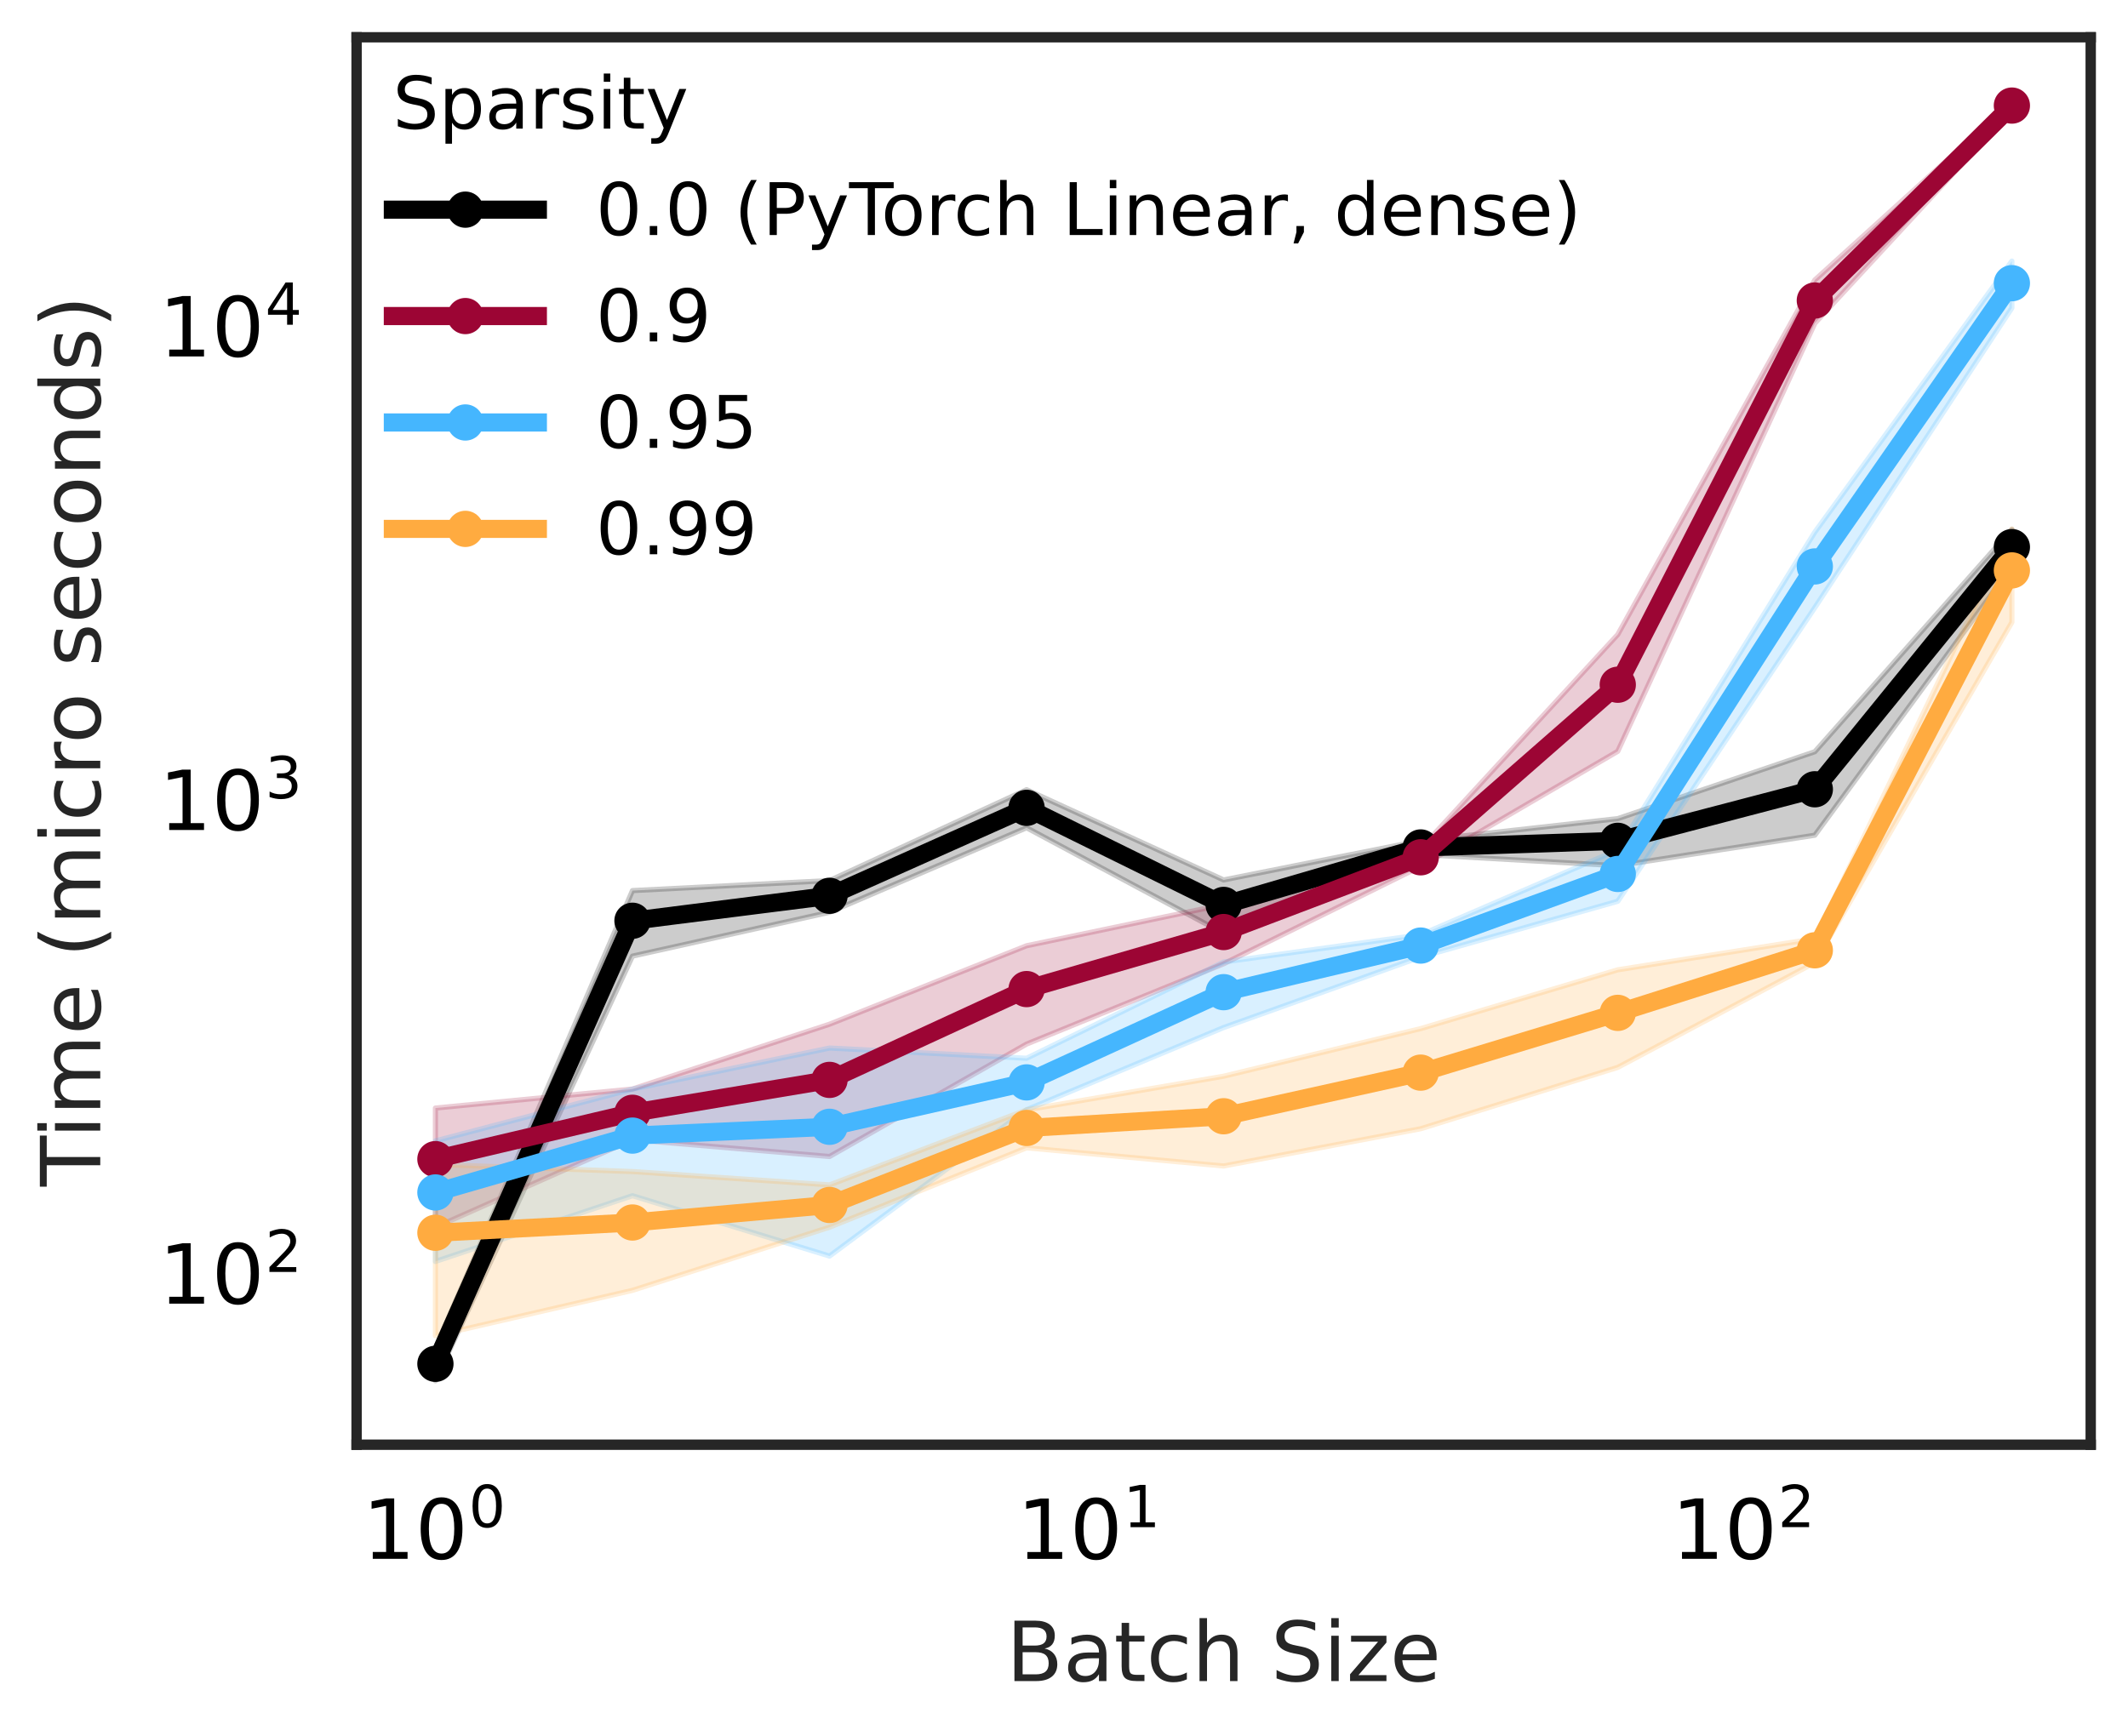 <?xml version="1.0" encoding="utf-8" standalone="no"?>
<!DOCTYPE svg PUBLIC "-//W3C//DTD SVG 1.1//EN"
  "http://www.w3.org/Graphics/SVG/1.1/DTD/svg11.dtd">
<!-- Created with matplotlib (https://matplotlib.org/) -->
<svg height="335.17pt" version="1.1" viewBox="0 0 410.845 335.17" width="410.845pt" xmlns="http://www.w3.org/2000/svg" xmlns:xlink="http://www.w3.org/1999/xlink">
 <defs>
  <style type="text/css">
*{stroke-linecap:butt;stroke-linejoin:round;}
  </style>
 </defs>
 <g id="figure_1">
  <g id="patch_1">
   <path d="M -0 335.17 
L 410.845 335.17 
L 410.845 0 
L -0 0 
z
" style="fill:#ffffff;"/>
  </g>
  <g id="axes_1">
   <g id="patch_2">
    <path d="M 68.845 279 
L 403.645 279 
L 403.645 7.2 
L 68.845 7.2 
z
" style="fill:#ffffff;"/>
   </g>
   <g id="PolyCollection_1">
    <defs>
     <path d="M 84.063 -68.525 
L 84.063 -74.817 
L 122.109 -163.184 
L 160.154 -165.118 
L 198.2 -182.667 
L 236.245 -165.24 
L 274.29 -172.824 
L 312.336 -177.079 
L 350.381 -190 
L 388.427 -232.952 
L 388.427 -225.755 
L 388.427 -225.755 
L 350.381 -173.875 
L 312.336 -167.984 
L 274.29 -170.156 
L 236.245 -154.922 
L 198.2 -175.318 
L 160.154 -158.995 
L 122.109 -150.527 
L 84.063 -68.525 
z
" id="mfbea495b56" style="stroke:#000000;stroke-opacity:0.2;"/>
    </defs>
    <g clip-path="url(#p513361d187)">
     <use style="fill-opacity:0.2;stroke:#000000;stroke-opacity:0.2;" x="0" xlink:href="#mfbea495b56" y="335.17"/>
    </g>
   </g>
   <g id="PolyCollection_2">
    <defs>
     <path d="M 84.063 -98.164 
L 84.063 -121.19 
L 122.109 -124.862 
L 160.154 -137.379 
L 198.2 -152.531 
L 236.245 -160.487 
L 274.29 -171.287 
L 312.336 -212.633 
L 350.381 -281.101 
L 388.427 -315.615 
L 388.427 -313.929 
L 388.427 -313.929 
L 350.381 -272.736 
L 312.336 -190.081 
L 274.29 -167.862 
L 236.245 -149.048 
L 198.2 -133.546 
L 160.154 -111.83 
L 122.109 -115.081 
L 84.063 -98.164 
z
" id="mec6e3cbe59" style="stroke:#9c0534;stroke-opacity:0.2;"/>
    </defs>
    <g clip-path="url(#p513361d187)">
     <use style="fill:#9c0534;fill-opacity:0.2;stroke:#9c0534;stroke-opacity:0.2;" x="0" xlink:href="#mec6e3cbe59" y="335.17"/>
    </g>
   </g>
   <g id="PolyCollection_3">
    <defs>
     <path d="M 84.063 -91.562 
L 84.063 -114.848 
L 122.109 -124.842 
L 160.154 -132.781 
L 198.2 -130.805 
L 236.245 -149.392 
L 274.29 -154.653 
L 312.336 -171.053 
L 350.381 -232.411 
L 388.427 -284.753 
L 388.427 -275.694 
L 388.427 -275.694 
L 350.381 -217.826 
L 312.336 -161.117 
L 274.29 -150.363 
L 236.245 -136.734 
L 198.2 -120.862 
L 160.154 -92.6 
L 122.109 -104.255 
L 84.063 -91.562 
z
" id="m31a0cc8622" style="stroke:#45b6fe;stroke-opacity:0.2;"/>
    </defs>
    <g clip-path="url(#p513361d187)">
     <use style="fill:#45b6fe;fill-opacity:0.2;stroke:#45b6fe;stroke-opacity:0.2;" x="0" xlink:href="#m31a0cc8622" y="335.17"/>
    </g>
   </g>
   <g id="PolyCollection_4">
    <defs>
     <path d="M 84.063 -77.212 
L 84.063 -110.296 
L 122.109 -108.922 
L 160.154 -106.345 
L 198.2 -120.837 
L 236.245 -127.337 
L 274.29 -136.529 
L 312.336 -147.884 
L 350.381 -153.893 
L 388.427 -233.009 
L 388.427 -215.001 
L 388.427 -215.001 
L 350.381 -149.277 
L 312.336 -129.041 
L 274.29 -117.195 
L 236.245 -109.993 
L 198.2 -113.509 
L 160.154 -98.173 
L 122.109 -85.979 
L 84.063 -77.212 
z
" id="ma006863821" style="stroke:#ffab40;stroke-opacity:0.2;"/>
    </defs>
    <g clip-path="url(#p513361d187)">
     <use style="fill:#ffab40;fill-opacity:0.2;stroke:#ffab40;stroke-opacity:0.2;" x="0" xlink:href="#ma006863821" y="335.17"/>
    </g>
   </g>
   <g id="matplotlib.axis_1">
    <g id="xtick_1">
     <g id="line2d_1"/>
     <g id="text_1">
      <!-- $\mathdefault{10^{0}}$ -->
      <defs>
       <path d="M 12.406 8.297 
L 28.516 8.297 
L 28.516 63.922 
L 10.984 60.406 
L 10.984 69.391 
L 28.422 72.906 
L 38.281 72.906 
L 38.281 8.297 
L 54.391 8.297 
L 54.391 0 
L 12.406 0 
z
" id="DejaVuSans-49"/>
       <path d="M 31.781 66.406 
Q 24.172 66.406 20.328 58.906 
Q 16.5 51.422 16.5 36.375 
Q 16.5 21.391 20.328 13.891 
Q 24.172 6.391 31.781 6.391 
Q 39.453 6.391 43.281 13.891 
Q 47.125 21.391 47.125 36.375 
Q 47.125 51.422 43.281 58.906 
Q 39.453 66.406 31.781 66.406 
z
M 31.781 74.219 
Q 44.047 74.219 50.516 64.516 
Q 56.984 54.828 56.984 36.375 
Q 56.984 17.969 50.516 8.266 
Q 44.047 -1.422 31.781 -1.422 
Q 19.531 -1.422 13.062 8.266 
Q 6.594 17.969 6.594 36.375 
Q 6.594 54.828 13.062 64.516 
Q 19.531 74.219 31.781 74.219 
z
" id="DejaVuSans-48"/>
      </defs>
      <g transform="translate(69.983 301.158)scale(0.16 -0.16)">
       <use transform="translate(0 0.766)" xlink:href="#DejaVuSans-49"/>
       <use transform="translate(63.623 0.766)" xlink:href="#DejaVuSans-48"/>
       <use transform="translate(128.203 39.047)scale(0.7)" xlink:href="#DejaVuSans-48"/>
      </g>
     </g>
    </g>
    <g id="xtick_2">
     <g id="line2d_2"/>
     <g id="text_2">
      <!-- $\mathdefault{10^{1}}$ -->
      <g transform="translate(196.367 301.158)scale(0.16 -0.16)">
       <use transform="translate(0 0.684)" xlink:href="#DejaVuSans-49"/>
       <use transform="translate(63.623 0.684)" xlink:href="#DejaVuSans-48"/>
       <use transform="translate(128.203 38.966)scale(0.7)" xlink:href="#DejaVuSans-49"/>
      </g>
     </g>
    </g>
    <g id="xtick_3">
     <g id="line2d_3"/>
     <g id="text_3">
      <!-- $\mathdefault{10^{2}}$ -->
      <defs>
       <path d="M 19.188 8.297 
L 53.609 8.297 
L 53.609 0 
L 7.328 0 
L 7.328 8.297 
Q 12.938 14.109 22.625 23.891 
Q 32.328 33.688 34.812 36.531 
Q 39.547 41.844 41.422 45.531 
Q 43.312 49.219 43.312 52.781 
Q 43.312 58.594 39.234 62.25 
Q 35.156 65.922 28.609 65.922 
Q 23.969 65.922 18.812 64.312 
Q 13.672 62.703 7.812 59.422 
L 7.812 69.391 
Q 13.766 71.781 18.938 73 
Q 24.125 74.219 28.422 74.219 
Q 39.75 74.219 46.484 68.547 
Q 53.219 62.891 53.219 53.422 
Q 53.219 48.922 51.531 44.891 
Q 49.859 40.875 45.406 35.406 
Q 44.188 33.984 37.641 27.219 
Q 31.109 20.453 19.188 8.297 
z
" id="DejaVuSans-50"/>
      </defs>
      <g transform="translate(322.752 301.158)scale(0.16 -0.16)">
       <use transform="translate(0 0.766)" xlink:href="#DejaVuSans-49"/>
       <use transform="translate(63.623 0.766)" xlink:href="#DejaVuSans-48"/>
       <use transform="translate(128.203 39.047)scale(0.7)" xlink:href="#DejaVuSans-50"/>
      </g>
     </g>
    </g>
    <g id="xtick_4">
     <g id="line2d_4"/>
    </g>
    <g id="xtick_5">
     <g id="line2d_5"/>
    </g>
    <g id="xtick_6">
     <g id="line2d_6"/>
    </g>
    <g id="xtick_7">
     <g id="line2d_7"/>
    </g>
    <g id="xtick_8">
     <g id="line2d_8"/>
    </g>
    <g id="xtick_9">
     <g id="line2d_9"/>
    </g>
    <g id="xtick_10">
     <g id="line2d_10"/>
    </g>
    <g id="xtick_11">
     <g id="line2d_11"/>
    </g>
    <g id="xtick_12">
     <g id="line2d_12"/>
    </g>
    <g id="xtick_13">
     <g id="line2d_13"/>
    </g>
    <g id="xtick_14">
     <g id="line2d_14"/>
    </g>
    <g id="xtick_15">
     <g id="line2d_15"/>
    </g>
    <g id="xtick_16">
     <g id="line2d_16"/>
    </g>
    <g id="xtick_17">
     <g id="line2d_17"/>
    </g>
    <g id="xtick_18">
     <g id="line2d_18"/>
    </g>
    <g id="xtick_19">
     <g id="line2d_19"/>
    </g>
    <g id="xtick_20">
     <g id="line2d_20"/>
    </g>
    <g id="xtick_21">
     <g id="line2d_21"/>
    </g>
    <g id="xtick_22">
     <g id="line2d_22"/>
    </g>
    <g id="xtick_23">
     <g id="line2d_23"/>
    </g>
    <g id="text_4">
     <!-- Batch Size -->
     <defs>
      <path d="M 19.672 34.812 
L 19.672 8.109 
L 35.5 8.109 
Q 43.453 8.109 47.281 11.406 
Q 51.125 14.703 51.125 21.484 
Q 51.125 28.328 47.281 31.562 
Q 43.453 34.812 35.5 34.812 
z
M 19.672 64.797 
L 19.672 42.828 
L 34.281 42.828 
Q 41.5 42.828 45.031 45.531 
Q 48.578 48.25 48.578 53.812 
Q 48.578 59.328 45.031 62.062 
Q 41.5 64.797 34.281 64.797 
z
M 9.812 72.906 
L 35.016 72.906 
Q 46.297 72.906 52.391 68.219 
Q 58.5 63.531 58.5 54.891 
Q 58.5 48.188 55.375 44.234 
Q 52.25 40.281 46.188 39.312 
Q 53.469 37.75 57.5 32.781 
Q 61.531 27.828 61.531 20.406 
Q 61.531 10.641 54.891 5.312 
Q 48.25 0 35.984 0 
L 9.812 0 
z
" id="DejaVuSans-66"/>
      <path d="M 34.281 27.484 
Q 23.391 27.484 19.188 25 
Q 14.984 22.516 14.984 16.5 
Q 14.984 11.719 18.141 8.906 
Q 21.297 6.109 26.703 6.109 
Q 34.188 6.109 38.703 11.406 
Q 43.219 16.703 43.219 25.484 
L 43.219 27.484 
z
M 52.203 31.203 
L 52.203 0 
L 43.219 0 
L 43.219 8.297 
Q 40.141 3.328 35.547 0.953 
Q 30.953 -1.422 24.312 -1.422 
Q 15.922 -1.422 10.953 3.297 
Q 6 8.016 6 15.922 
Q 6 25.141 12.172 29.828 
Q 18.359 34.516 30.609 34.516 
L 43.219 34.516 
L 43.219 35.406 
Q 43.219 41.609 39.141 45 
Q 35.062 48.391 27.688 48.391 
Q 23 48.391 18.547 47.266 
Q 14.109 46.141 10.016 43.891 
L 10.016 52.203 
Q 14.938 54.109 19.578 55.047 
Q 24.219 56 28.609 56 
Q 40.484 56 46.344 49.844 
Q 52.203 43.703 52.203 31.203 
z
" id="DejaVuSans-97"/>
      <path d="M 18.312 70.219 
L 18.312 54.688 
L 36.812 54.688 
L 36.812 47.703 
L 18.312 47.703 
L 18.312 18.016 
Q 18.312 11.328 20.141 9.422 
Q 21.969 7.516 27.594 7.516 
L 36.812 7.516 
L 36.812 0 
L 27.594 0 
Q 17.188 0 13.234 3.875 
Q 9.281 7.766 9.281 18.016 
L 9.281 47.703 
L 2.688 47.703 
L 2.688 54.688 
L 9.281 54.688 
L 9.281 70.219 
z
" id="DejaVuSans-116"/>
      <path d="M 48.781 52.594 
L 48.781 44.188 
Q 44.969 46.297 41.141 47.344 
Q 37.312 48.391 33.406 48.391 
Q 24.656 48.391 19.812 42.844 
Q 14.984 37.312 14.984 27.297 
Q 14.984 17.281 19.812 11.734 
Q 24.656 6.203 33.406 6.203 
Q 37.312 6.203 41.141 7.25 
Q 44.969 8.297 48.781 10.406 
L 48.781 2.094 
Q 45.016 0.344 40.984 -0.531 
Q 36.969 -1.422 32.422 -1.422 
Q 20.062 -1.422 12.781 6.344 
Q 5.516 14.109 5.516 27.297 
Q 5.516 40.672 12.859 48.328 
Q 20.219 56 33.016 56 
Q 37.156 56 41.109 55.141 
Q 45.062 54.297 48.781 52.594 
z
" id="DejaVuSans-99"/>
      <path d="M 54.891 33.016 
L 54.891 0 
L 45.906 0 
L 45.906 32.719 
Q 45.906 40.484 42.875 44.328 
Q 39.844 48.188 33.797 48.188 
Q 26.516 48.188 22.312 43.547 
Q 18.109 38.922 18.109 30.906 
L 18.109 0 
L 9.078 0 
L 9.078 75.984 
L 18.109 75.984 
L 18.109 46.188 
Q 21.344 51.125 25.703 53.562 
Q 30.078 56 35.797 56 
Q 45.219 56 50.047 50.172 
Q 54.891 44.344 54.891 33.016 
z
" id="DejaVuSans-104"/>
      <path id="DejaVuSans-32"/>
      <path d="M 53.516 70.516 
L 53.516 60.891 
Q 47.906 63.578 42.922 64.891 
Q 37.938 66.219 33.297 66.219 
Q 25.25 66.219 20.875 63.094 
Q 16.5 59.969 16.5 54.203 
Q 16.5 49.359 19.406 46.891 
Q 22.312 44.438 30.422 42.922 
L 36.375 41.703 
Q 47.406 39.594 52.656 34.297 
Q 57.906 29 57.906 20.125 
Q 57.906 9.516 50.797 4.047 
Q 43.703 -1.422 29.984 -1.422 
Q 24.812 -1.422 18.969 -0.25 
Q 13.141 0.922 6.891 3.219 
L 6.891 13.375 
Q 12.891 10.016 18.656 8.297 
Q 24.422 6.594 29.984 6.594 
Q 38.422 6.594 43.016 9.906 
Q 47.609 13.234 47.609 19.391 
Q 47.609 24.75 44.312 27.781 
Q 41.016 30.812 33.5 32.328 
L 27.484 33.5 
Q 16.453 35.688 11.516 40.375 
Q 6.594 45.062 6.594 53.422 
Q 6.594 63.094 13.406 68.656 
Q 20.219 74.219 32.172 74.219 
Q 37.312 74.219 42.625 73.281 
Q 47.953 72.359 53.516 70.516 
z
" id="DejaVuSans-83"/>
      <path d="M 9.422 54.688 
L 18.406 54.688 
L 18.406 0 
L 9.422 0 
z
M 9.422 75.984 
L 18.406 75.984 
L 18.406 64.594 
L 9.422 64.594 
z
" id="DejaVuSans-105"/>
      <path d="M 5.516 54.688 
L 48.188 54.688 
L 48.188 46.484 
L 14.406 7.172 
L 48.188 7.172 
L 48.188 0 
L 4.297 0 
L 4.297 8.203 
L 38.094 47.516 
L 5.516 47.516 
z
" id="DejaVuSans-122"/>
      <path d="M 56.203 29.594 
L 56.203 25.203 
L 14.891 25.203 
Q 15.484 15.922 20.484 11.062 
Q 25.484 6.203 34.422 6.203 
Q 39.594 6.203 44.453 7.469 
Q 49.312 8.734 54.109 11.281 
L 54.109 2.781 
Q 49.266 0.734 44.188 -0.344 
Q 39.109 -1.422 33.891 -1.422 
Q 20.797 -1.422 13.156 6.188 
Q 5.516 13.812 5.516 26.812 
Q 5.516 40.234 12.766 48.109 
Q 20.016 56 32.328 56 
Q 43.359 56 49.781 48.891 
Q 56.203 41.797 56.203 29.594 
z
M 47.219 32.234 
Q 47.125 39.594 43.094 43.984 
Q 39.062 48.391 32.422 48.391 
Q 24.906 48.391 20.391 44.141 
Q 15.875 39.891 15.188 32.172 
z
" id="DejaVuSans-101"/>
     </defs>
     <g style="fill:#262626;" transform="translate(194.284 324.642)scale(0.16 -0.16)">
      <use xlink:href="#DejaVuSans-66"/>
      <use x="68.604" xlink:href="#DejaVuSans-97"/>
      <use x="129.883" xlink:href="#DejaVuSans-116"/>
      <use x="169.092" xlink:href="#DejaVuSans-99"/>
      <use x="224.072" xlink:href="#DejaVuSans-104"/>
      <use x="287.451" xlink:href="#DejaVuSans-32"/>
      <use x="319.238" xlink:href="#DejaVuSans-83"/>
      <use x="382.715" xlink:href="#DejaVuSans-105"/>
      <use x="410.498" xlink:href="#DejaVuSans-122"/>
      <use x="462.988" xlink:href="#DejaVuSans-101"/>
     </g>
    </g>
   </g>
   <g id="matplotlib.axis_2">
    <g id="ytick_1">
     <g id="line2d_24"/>
     <g id="text_5">
      <!-- $\mathdefault{10^{2}}$ -->
      <g transform="translate(30.685 251.877)scale(0.16 -0.16)">
       <use transform="translate(0 0.766)" xlink:href="#DejaVuSans-49"/>
       <use transform="translate(63.623 0.766)" xlink:href="#DejaVuSans-48"/>
       <use transform="translate(128.203 39.047)scale(0.7)" xlink:href="#DejaVuSans-50"/>
      </g>
     </g>
    </g>
    <g id="ytick_2">
     <g id="line2d_25"/>
     <g id="text_6">
      <!-- $\mathdefault{10^{3}}$ -->
      <defs>
       <path d="M 40.578 39.312 
Q 47.656 37.797 51.625 33 
Q 55.609 28.219 55.609 21.188 
Q 55.609 10.406 48.188 4.484 
Q 40.766 -1.422 27.094 -1.422 
Q 22.516 -1.422 17.656 -0.516 
Q 12.797 0.391 7.625 2.203 
L 7.625 11.719 
Q 11.719 9.328 16.594 8.109 
Q 21.484 6.891 26.812 6.891 
Q 36.078 6.891 40.938 10.547 
Q 45.797 14.203 45.797 21.188 
Q 45.797 27.641 41.281 31.266 
Q 36.766 34.906 28.719 34.906 
L 20.219 34.906 
L 20.219 43.016 
L 29.109 43.016 
Q 36.375 43.016 40.234 45.922 
Q 44.094 48.828 44.094 54.297 
Q 44.094 59.906 40.109 62.906 
Q 36.141 65.922 28.719 65.922 
Q 24.656 65.922 20.016 65.031 
Q 15.375 64.156 9.812 62.312 
L 9.812 71.094 
Q 15.438 72.656 20.344 73.438 
Q 25.25 74.219 29.594 74.219 
Q 40.828 74.219 47.359 69.109 
Q 53.906 64.016 53.906 55.328 
Q 53.906 49.266 50.438 45.094 
Q 46.969 40.922 40.578 39.312 
z
" id="DejaVuSans-51"/>
      </defs>
      <g transform="translate(30.685 160.411)scale(0.16 -0.16)">
       <use transform="translate(0 0.766)" xlink:href="#DejaVuSans-49"/>
       <use transform="translate(63.623 0.766)" xlink:href="#DejaVuSans-48"/>
       <use transform="translate(128.203 39.047)scale(0.7)" xlink:href="#DejaVuSans-51"/>
      </g>
     </g>
    </g>
    <g id="ytick_3">
     <g id="line2d_26"/>
     <g id="text_7">
      <!-- $\mathdefault{10^{4}}$ -->
      <defs>
       <path d="M 37.797 64.312 
L 12.891 25.391 
L 37.797 25.391 
z
M 35.203 72.906 
L 47.609 72.906 
L 47.609 25.391 
L 58.016 25.391 
L 58.016 17.188 
L 47.609 17.188 
L 47.609 0 
L 37.797 0 
L 37.797 17.188 
L 4.891 17.188 
L 4.891 26.703 
z
" id="DejaVuSans-52"/>
      </defs>
      <g transform="translate(30.685 68.945)scale(0.16 -0.16)">
       <use transform="translate(0 0.684)" xlink:href="#DejaVuSans-49"/>
       <use transform="translate(63.623 0.684)" xlink:href="#DejaVuSans-48"/>
       <use transform="translate(128.203 38.966)scale(0.7)" xlink:href="#DejaVuSans-52"/>
      </g>
     </g>
    </g>
    <g id="ytick_4">
     <g id="line2d_27"/>
    </g>
    <g id="ytick_5">
     <g id="line2d_28"/>
    </g>
    <g id="ytick_6">
     <g id="line2d_29"/>
    </g>
    <g id="ytick_7">
     <g id="line2d_30"/>
    </g>
    <g id="ytick_8">
     <g id="line2d_31"/>
    </g>
    <g id="ytick_9">
     <g id="line2d_32"/>
    </g>
    <g id="ytick_10">
     <g id="line2d_33"/>
    </g>
    <g id="ytick_11">
     <g id="line2d_34"/>
    </g>
    <g id="ytick_12">
     <g id="line2d_35"/>
    </g>
    <g id="ytick_13">
     <g id="line2d_36"/>
    </g>
    <g id="ytick_14">
     <g id="line2d_37"/>
    </g>
    <g id="ytick_15">
     <g id="line2d_38"/>
    </g>
    <g id="ytick_16">
     <g id="line2d_39"/>
    </g>
    <g id="ytick_17">
     <g id="line2d_40"/>
    </g>
    <g id="ytick_18">
     <g id="line2d_41"/>
    </g>
    <g id="ytick_19">
     <g id="line2d_42"/>
    </g>
    <g id="ytick_20">
     <g id="line2d_43"/>
    </g>
    <g id="ytick_21">
     <g id="line2d_44"/>
    </g>
    <g id="ytick_22">
     <g id="line2d_45"/>
    </g>
    <g id="ytick_23">
     <g id="line2d_46"/>
    </g>
    <g id="ytick_24">
     <g id="line2d_47"/>
    </g>
    <g id="ytick_25">
     <g id="line2d_48"/>
    </g>
    <g id="ytick_26">
     <g id="line2d_49"/>
    </g>
    <g id="ytick_27">
     <g id="line2d_50"/>
    </g>
    <g id="text_8">
     <!-- Time (micro seconds) -->
     <defs>
      <path d="M -0.297 72.906 
L 61.375 72.906 
L 61.375 64.594 
L 35.5 64.594 
L 35.5 0 
L 25.594 0 
L 25.594 64.594 
L -0.297 64.594 
z
" id="DejaVuSans-84"/>
      <path d="M 52 44.188 
Q 55.375 50.25 60.062 53.125 
Q 64.75 56 71.094 56 
Q 79.641 56 84.281 50.016 
Q 88.922 44.047 88.922 33.016 
L 88.922 0 
L 79.891 0 
L 79.891 32.719 
Q 79.891 40.578 77.094 44.375 
Q 74.312 48.188 68.609 48.188 
Q 61.625 48.188 57.562 43.547 
Q 53.516 38.922 53.516 30.906 
L 53.516 0 
L 44.484 0 
L 44.484 32.719 
Q 44.484 40.625 41.703 44.406 
Q 38.922 48.188 33.109 48.188 
Q 26.219 48.188 22.156 43.531 
Q 18.109 38.875 18.109 30.906 
L 18.109 0 
L 9.078 0 
L 9.078 54.688 
L 18.109 54.688 
L 18.109 46.188 
Q 21.188 51.219 25.484 53.609 
Q 29.781 56 35.688 56 
Q 41.656 56 45.828 52.969 
Q 50 49.953 52 44.188 
z
" id="DejaVuSans-109"/>
      <path d="M 31 75.875 
Q 24.469 64.656 21.281 53.656 
Q 18.109 42.672 18.109 31.391 
Q 18.109 20.125 21.312 9.062 
Q 24.516 -2 31 -13.188 
L 23.188 -13.188 
Q 15.875 -1.703 12.234 9.375 
Q 8.594 20.453 8.594 31.391 
Q 8.594 42.281 12.203 53.312 
Q 15.828 64.359 23.188 75.875 
z
" id="DejaVuSans-40"/>
      <path d="M 41.109 46.297 
Q 39.594 47.172 37.812 47.578 
Q 36.031 48 33.891 48 
Q 26.266 48 22.188 43.047 
Q 18.109 38.094 18.109 28.812 
L 18.109 0 
L 9.078 0 
L 9.078 54.688 
L 18.109 54.688 
L 18.109 46.188 
Q 20.953 51.172 25.484 53.578 
Q 30.031 56 36.531 56 
Q 37.453 56 38.578 55.875 
Q 39.703 55.766 41.062 55.516 
z
" id="DejaVuSans-114"/>
      <path d="M 30.609 48.391 
Q 23.391 48.391 19.188 42.75 
Q 14.984 37.109 14.984 27.297 
Q 14.984 17.484 19.156 11.844 
Q 23.344 6.203 30.609 6.203 
Q 37.797 6.203 41.984 11.859 
Q 46.188 17.531 46.188 27.297 
Q 46.188 37.016 41.984 42.703 
Q 37.797 48.391 30.609 48.391 
z
M 30.609 56 
Q 42.328 56 49.016 48.375 
Q 55.719 40.766 55.719 27.297 
Q 55.719 13.875 49.016 6.219 
Q 42.328 -1.422 30.609 -1.422 
Q 18.844 -1.422 12.172 6.219 
Q 5.516 13.875 5.516 27.297 
Q 5.516 40.766 12.172 48.375 
Q 18.844 56 30.609 56 
z
" id="DejaVuSans-111"/>
      <path d="M 44.281 53.078 
L 44.281 44.578 
Q 40.484 46.531 36.375 47.5 
Q 32.281 48.484 27.875 48.484 
Q 21.188 48.484 17.844 46.438 
Q 14.5 44.391 14.5 40.281 
Q 14.5 37.156 16.891 35.375 
Q 19.281 33.594 26.516 31.984 
L 29.594 31.297 
Q 39.156 29.25 43.188 25.516 
Q 47.219 21.781 47.219 15.094 
Q 47.219 7.469 41.188 3.016 
Q 35.156 -1.422 24.609 -1.422 
Q 20.219 -1.422 15.453 -0.562 
Q 10.688 0.297 5.422 2 
L 5.422 11.281 
Q 10.406 8.688 15.234 7.391 
Q 20.062 6.109 24.812 6.109 
Q 31.156 6.109 34.562 8.281 
Q 37.984 10.453 37.984 14.406 
Q 37.984 18.062 35.516 20.016 
Q 33.062 21.969 24.703 23.781 
L 21.578 24.516 
Q 13.234 26.266 9.516 29.906 
Q 5.812 33.547 5.812 39.891 
Q 5.812 47.609 11.281 51.797 
Q 16.75 56 26.812 56 
Q 31.781 56 36.172 55.266 
Q 40.578 54.547 44.281 53.078 
z
" id="DejaVuSans-115"/>
      <path d="M 54.891 33.016 
L 54.891 0 
L 45.906 0 
L 45.906 32.719 
Q 45.906 40.484 42.875 44.328 
Q 39.844 48.188 33.797 48.188 
Q 26.516 48.188 22.312 43.547 
Q 18.109 38.922 18.109 30.906 
L 18.109 0 
L 9.078 0 
L 9.078 54.688 
L 18.109 54.688 
L 18.109 46.188 
Q 21.344 51.125 25.703 53.562 
Q 30.078 56 35.797 56 
Q 45.219 56 50.047 50.172 
Q 54.891 44.344 54.891 33.016 
z
" id="DejaVuSans-110"/>
      <path d="M 45.406 46.391 
L 45.406 75.984 
L 54.391 75.984 
L 54.391 0 
L 45.406 0 
L 45.406 8.203 
Q 42.578 3.328 38.25 0.953 
Q 33.938 -1.422 27.875 -1.422 
Q 17.969 -1.422 11.734 6.484 
Q 5.516 14.406 5.516 27.297 
Q 5.516 40.188 11.734 48.094 
Q 17.969 56 27.875 56 
Q 33.938 56 38.25 53.625 
Q 42.578 51.266 45.406 46.391 
z
M 14.797 27.297 
Q 14.797 17.391 18.875 11.75 
Q 22.953 6.109 30.078 6.109 
Q 37.203 6.109 41.297 11.75 
Q 45.406 17.391 45.406 27.297 
Q 45.406 37.203 41.297 42.844 
Q 37.203 48.484 30.078 48.484 
Q 22.953 48.484 18.875 42.844 
Q 14.797 37.203 14.797 27.297 
z
" id="DejaVuSans-100"/>
      <path d="M 8.016 75.875 
L 15.828 75.875 
Q 23.141 64.359 26.781 53.312 
Q 30.422 42.281 30.422 31.391 
Q 30.422 20.453 26.781 9.375 
Q 23.141 -1.703 15.828 -13.188 
L 8.016 -13.188 
Q 14.5 -2 17.703 9.062 
Q 20.906 20.125 20.906 31.391 
Q 20.906 42.672 17.703 53.656 
Q 14.5 64.656 8.016 75.875 
z
" id="DejaVuSans-41"/>
     </defs>
     <g style="fill:#262626;" transform="translate(19.358 229.119)rotate(-90)scale(0.16 -0.16)">
      <use xlink:href="#DejaVuSans-84"/>
      <use x="57.959" xlink:href="#DejaVuSans-105"/>
      <use x="85.742" xlink:href="#DejaVuSans-109"/>
      <use x="183.154" xlink:href="#DejaVuSans-101"/>
      <use x="244.678" xlink:href="#DejaVuSans-32"/>
      <use x="276.465" xlink:href="#DejaVuSans-40"/>
      <use x="315.479" xlink:href="#DejaVuSans-109"/>
      <use x="412.891" xlink:href="#DejaVuSans-105"/>
      <use x="440.674" xlink:href="#DejaVuSans-99"/>
      <use x="495.654" xlink:href="#DejaVuSans-114"/>
      <use x="534.518" xlink:href="#DejaVuSans-111"/>
      <use x="595.699" xlink:href="#DejaVuSans-32"/>
      <use x="627.486" xlink:href="#DejaVuSans-115"/>
      <use x="679.586" xlink:href="#DejaVuSans-101"/>
      <use x="741.109" xlink:href="#DejaVuSans-99"/>
      <use x="796.09" xlink:href="#DejaVuSans-111"/>
      <use x="857.271" xlink:href="#DejaVuSans-110"/>
      <use x="920.65" xlink:href="#DejaVuSans-100"/>
      <use x="984.127" xlink:href="#DejaVuSans-115"/>
      <use x="1036.227" xlink:href="#DejaVuSans-41"/>
     </g>
    </g>
   </g>
   <g id="line2d_51">
    <path clip-path="url(#p513361d187)" d="M 84.063 263.375 
L 122.109 177.813 
L 160.154 172.996 
L 198.2 156.008 
L 236.245 174.755 
L 274.29 163.657 
L 312.336 162.378 
L 350.381 152.42 
L 388.427 105.653 
" style="fill:none;stroke:#000000;stroke-linecap:square;stroke-width:3.5;"/>
    <defs>
     <path d="M 0 3 
C 0.796 3 1.559 2.684 2.121 2.121 
C 2.684 1.559 3 0.796 3 0 
C 3 -0.796 2.684 -1.559 2.121 -2.121 
C 1.559 -2.684 0.796 -3 0 -3 
C -0.796 -3 -1.559 -2.684 -2.121 -2.121 
C -2.684 -1.559 -3 -0.796 -3 0 
C -3 0.796 -2.684 1.559 -2.121 2.121 
C -1.559 2.684 -0.796 3 0 3 
z
" id="m786b1a2444" style="stroke:#000000;"/>
    </defs>
    <g clip-path="url(#p513361d187)">
     <use style="stroke:#000000;" x="84.063" xlink:href="#m786b1a2444" y="263.375"/>
     <use style="stroke:#000000;" x="122.109" xlink:href="#m786b1a2444" y="177.813"/>
     <use style="stroke:#000000;" x="160.154" xlink:href="#m786b1a2444" y="172.996"/>
     <use style="stroke:#000000;" x="198.2" xlink:href="#m786b1a2444" y="156.008"/>
     <use style="stroke:#000000;" x="236.245" xlink:href="#m786b1a2444" y="174.755"/>
     <use style="stroke:#000000;" x="274.29" xlink:href="#m786b1a2444" y="163.657"/>
     <use style="stroke:#000000;" x="312.336" xlink:href="#m786b1a2444" y="162.378"/>
     <use style="stroke:#000000;" x="350.381" xlink:href="#m786b1a2444" y="152.42"/>
     <use style="stroke:#000000;" x="388.427" xlink:href="#m786b1a2444" y="105.653"/>
    </g>
   </g>
   <g id="line2d_52">
    <path clip-path="url(#p513361d187)" d="M 84.063 223.847 
L 122.109 214.898 
L 160.154 208.546 
L 198.2 191.008 
L 236.245 179.992 
L 274.29 165.558 
L 312.336 132.233 
L 350.381 58.031 
L 388.427 20.389 
" style="fill:none;stroke:#9c0534;stroke-linecap:square;stroke-width:3.5;"/>
    <defs>
     <path d="M 0 3 
C 0.796 3 1.559 2.684 2.121 2.121 
C 2.684 1.559 3 0.796 3 0 
C 3 -0.796 2.684 -1.559 2.121 -2.121 
C 1.559 -2.684 0.796 -3 0 -3 
C -0.796 -3 -1.559 -2.684 -2.121 -2.121 
C -2.684 -1.559 -3 -0.796 -3 0 
C -3 0.796 -2.684 1.559 -2.121 2.121 
C -1.559 2.684 -0.796 3 0 3 
z
" id="mce15e13c18" style="stroke:#9c0534;"/>
    </defs>
    <g clip-path="url(#p513361d187)">
     <use style="fill:#9c0534;stroke:#9c0534;" x="84.063" xlink:href="#mce15e13c18" y="223.847"/>
     <use style="fill:#9c0534;stroke:#9c0534;" x="122.109" xlink:href="#mce15e13c18" y="214.898"/>
     <use style="fill:#9c0534;stroke:#9c0534;" x="160.154" xlink:href="#mce15e13c18" y="208.546"/>
     <use style="fill:#9c0534;stroke:#9c0534;" x="198.2" xlink:href="#mce15e13c18" y="191.008"/>
     <use style="fill:#9c0534;stroke:#9c0534;" x="236.245" xlink:href="#mce15e13c18" y="179.992"/>
     <use style="fill:#9c0534;stroke:#9c0534;" x="274.29" xlink:href="#mce15e13c18" y="165.558"/>
     <use style="fill:#9c0534;stroke:#9c0534;" x="312.336" xlink:href="#mce15e13c18" y="132.233"/>
     <use style="fill:#9c0534;stroke:#9c0534;" x="350.381" xlink:href="#mce15e13c18" y="58.031"/>
     <use style="fill:#9c0534;stroke:#9c0534;" x="388.427" xlink:href="#mce15e13c18" y="20.389"/>
    </g>
   </g>
   <g id="line2d_53">
    <path clip-path="url(#p513361d187)" d="M 84.063 230.283 
L 122.109 219.303 
L 160.154 217.602 
L 198.2 209.026 
L 236.245 191.605 
L 274.29 182.604 
L 312.336 168.775 
L 350.381 109.386 
L 388.427 54.689 
" style="fill:none;stroke:#45b6fe;stroke-linecap:square;stroke-width:3.5;"/>
    <defs>
     <path d="M 0 3 
C 0.796 3 1.559 2.684 2.121 2.121 
C 2.684 1.559 3 0.796 3 0 
C 3 -0.796 2.684 -1.559 2.121 -2.121 
C 1.559 -2.684 0.796 -3 0 -3 
C -0.796 -3 -1.559 -2.684 -2.121 -2.121 
C -2.684 -1.559 -3 -0.796 -3 0 
C -3 0.796 -2.684 1.559 -2.121 2.121 
C -1.559 2.684 -0.796 3 0 3 
z
" id="m2d0fa46cc9" style="stroke:#45b6fe;"/>
    </defs>
    <g clip-path="url(#p513361d187)">
     <use style="fill:#45b6fe;stroke:#45b6fe;" x="84.063" xlink:href="#m2d0fa46cc9" y="230.283"/>
     <use style="fill:#45b6fe;stroke:#45b6fe;" x="122.109" xlink:href="#m2d0fa46cc9" y="219.303"/>
     <use style="fill:#45b6fe;stroke:#45b6fe;" x="160.154" xlink:href="#m2d0fa46cc9" y="217.602"/>
     <use style="fill:#45b6fe;stroke:#45b6fe;" x="198.2" xlink:href="#m2d0fa46cc9" y="209.026"/>
     <use style="fill:#45b6fe;stroke:#45b6fe;" x="236.245" xlink:href="#m2d0fa46cc9" y="191.605"/>
     <use style="fill:#45b6fe;stroke:#45b6fe;" x="274.29" xlink:href="#m2d0fa46cc9" y="182.604"/>
     <use style="fill:#45b6fe;stroke:#45b6fe;" x="312.336" xlink:href="#m2d0fa46cc9" y="168.775"/>
     <use style="fill:#45b6fe;stroke:#45b6fe;" x="350.381" xlink:href="#m2d0fa46cc9" y="109.386"/>
     <use style="fill:#45b6fe;stroke:#45b6fe;" x="388.427" xlink:href="#m2d0fa46cc9" y="54.689"/>
    </g>
   </g>
   <g id="line2d_54">
    <path clip-path="url(#p513361d187)" d="M 84.063 238.067 
L 122.109 236.086 
L 160.154 232.701 
L 198.2 217.828 
L 236.245 215.566 
L 274.29 207.143 
L 312.336 195.601 
L 350.381 183.518 
L 388.427 110.154 
" style="fill:none;stroke:#ffab40;stroke-linecap:square;stroke-width:3.5;"/>
    <defs>
     <path d="M 0 3 
C 0.796 3 1.559 2.684 2.121 2.121 
C 2.684 1.559 3 0.796 3 0 
C 3 -0.796 2.684 -1.559 2.121 -2.121 
C 1.559 -2.684 0.796 -3 0 -3 
C -0.796 -3 -1.559 -2.684 -2.121 -2.121 
C -2.684 -1.559 -3 -0.796 -3 0 
C -3 0.796 -2.684 1.559 -2.121 2.121 
C -1.559 2.684 -0.796 3 0 3 
z
" id="m2e4896fe17" style="stroke:#ffab40;"/>
    </defs>
    <g clip-path="url(#p513361d187)">
     <use style="fill:#ffab40;stroke:#ffab40;" x="84.063" xlink:href="#m2e4896fe17" y="238.067"/>
     <use style="fill:#ffab40;stroke:#ffab40;" x="122.109" xlink:href="#m2e4896fe17" y="236.086"/>
     <use style="fill:#ffab40;stroke:#ffab40;" x="160.154" xlink:href="#m2e4896fe17" y="232.701"/>
     <use style="fill:#ffab40;stroke:#ffab40;" x="198.2" xlink:href="#m2e4896fe17" y="217.828"/>
     <use style="fill:#ffab40;stroke:#ffab40;" x="236.245" xlink:href="#m2e4896fe17" y="215.566"/>
     <use style="fill:#ffab40;stroke:#ffab40;" x="274.29" xlink:href="#m2e4896fe17" y="207.143"/>
     <use style="fill:#ffab40;stroke:#ffab40;" x="312.336" xlink:href="#m2e4896fe17" y="195.601"/>
     <use style="fill:#ffab40;stroke:#ffab40;" x="350.381" xlink:href="#m2e4896fe17" y="183.518"/>
     <use style="fill:#ffab40;stroke:#ffab40;" x="388.427" xlink:href="#m2e4896fe17" y="110.154"/>
    </g>
   </g>
   <g id="patch_3">
    <path d="M 68.845 279 
L 68.845 7.2 
" style="fill:none;stroke:#262626;stroke-linecap:square;stroke-linejoin:miter;stroke-width:2;"/>
   </g>
   <g id="patch_4">
    <path d="M 403.645 279 
L 403.645 7.2 
" style="fill:none;stroke:#262626;stroke-linecap:square;stroke-linejoin:miter;stroke-width:2;"/>
   </g>
   <g id="patch_5">
    <path d="M 68.845 279 
L 403.645 279 
" style="fill:none;stroke:#262626;stroke-linecap:square;stroke-linejoin:miter;stroke-width:2;"/>
   </g>
   <g id="patch_6">
    <path d="M 68.845 7.2 
L 403.645 7.2 
" style="fill:none;stroke:#262626;stroke-linecap:square;stroke-linejoin:miter;stroke-width:2;"/>
   </g>
   <g id="legend_1">
    <g id="text_9">
     <!-- Sparsity -->
     <defs>
      <path d="M 18.109 8.203 
L 18.109 -20.797 
L 9.078 -20.797 
L 9.078 54.688 
L 18.109 54.688 
L 18.109 46.391 
Q 20.953 51.266 25.266 53.625 
Q 29.594 56 35.594 56 
Q 45.562 56 51.781 48.094 
Q 58.016 40.188 58.016 27.297 
Q 58.016 14.406 51.781 6.484 
Q 45.562 -1.422 35.594 -1.422 
Q 29.594 -1.422 25.266 0.953 
Q 20.953 3.328 18.109 8.203 
z
M 48.688 27.297 
Q 48.688 37.203 44.609 42.844 
Q 40.531 48.484 33.406 48.484 
Q 26.266 48.484 22.188 42.844 
Q 18.109 37.203 18.109 27.297 
Q 18.109 17.391 22.188 11.75 
Q 26.266 6.109 33.406 6.109 
Q 40.531 6.109 44.609 11.75 
Q 48.688 17.391 48.688 27.297 
z
" id="DejaVuSans-112"/>
      <path d="M 32.172 -5.078 
Q 28.375 -14.844 24.75 -17.812 
Q 21.141 -20.797 15.094 -20.797 
L 7.906 -20.797 
L 7.906 -13.281 
L 13.188 -13.281 
Q 16.891 -13.281 18.938 -11.516 
Q 21 -9.766 23.484 -3.219 
L 25.094 0.875 
L 2.984 54.688 
L 12.5 54.688 
L 29.594 11.922 
L 46.688 54.688 
L 56.203 54.688 
z
" id="DejaVuSans-121"/>
     </defs>
     <g transform="translate(75.845 24.838)scale(0.14 -0.14)">
      <use xlink:href="#DejaVuSans-83"/>
      <use x="63.477" xlink:href="#DejaVuSans-112"/>
      <use x="126.953" xlink:href="#DejaVuSans-97"/>
      <use x="188.232" xlink:href="#DejaVuSans-114"/>
      <use x="229.346" xlink:href="#DejaVuSans-115"/>
      <use x="281.445" xlink:href="#DejaVuSans-105"/>
      <use x="309.229" xlink:href="#DejaVuSans-116"/>
      <use x="348.438" xlink:href="#DejaVuSans-121"/>
     </g>
    </g>
    <g id="line2d_55">
     <path d="M 75.845 40.487 
L 103.845 40.487 
" style="fill:none;stroke:#000000;stroke-linecap:square;stroke-width:3.5;"/>
    </g>
    <g id="line2d_56">
     <g>
      <use style="stroke:#000000;" x="89.845" xlink:href="#m786b1a2444" y="40.487"/>
     </g>
    </g>
    <g id="text_10">
     <!-- 0.0 (PyTorch Linear, dense) -->
     <defs>
      <path d="M 10.688 12.406 
L 21 12.406 
L 21 0 
L 10.688 0 
z
" id="DejaVuSans-46"/>
      <path d="M 19.672 64.797 
L 19.672 37.406 
L 32.078 37.406 
Q 38.969 37.406 42.719 40.969 
Q 46.484 44.531 46.484 51.125 
Q 46.484 57.672 42.719 61.234 
Q 38.969 64.797 32.078 64.797 
z
M 9.812 72.906 
L 32.078 72.906 
Q 44.344 72.906 50.609 67.359 
Q 56.891 61.812 56.891 51.125 
Q 56.891 40.328 50.609 34.812 
Q 44.344 29.297 32.078 29.297 
L 19.672 29.297 
L 19.672 0 
L 9.812 0 
z
" id="DejaVuSans-80"/>
      <path d="M 9.812 72.906 
L 19.672 72.906 
L 19.672 8.297 
L 55.172 8.297 
L 55.172 0 
L 9.812 0 
z
" id="DejaVuSans-76"/>
      <path d="M 11.719 12.406 
L 22.016 12.406 
L 22.016 4 
L 14.016 -11.625 
L 7.719 -11.625 
L 11.719 4 
z
" id="DejaVuSans-44"/>
     </defs>
     <g transform="translate(115.045 45.387)scale(0.14 -0.14)">
      <use xlink:href="#DejaVuSans-48"/>
      <use x="63.623" xlink:href="#DejaVuSans-46"/>
      <use x="95.41" xlink:href="#DejaVuSans-48"/>
      <use x="159.033" xlink:href="#DejaVuSans-32"/>
      <use x="190.82" xlink:href="#DejaVuSans-40"/>
      <use x="229.834" xlink:href="#DejaVuSans-80"/>
      <use x="290.137" xlink:href="#DejaVuSans-121"/>
      <use x="349.316" xlink:href="#DejaVuSans-84"/>
      <use x="393.4" xlink:href="#DejaVuSans-111"/>
      <use x="454.582" xlink:href="#DejaVuSans-114"/>
      <use x="493.445" xlink:href="#DejaVuSans-99"/>
      <use x="548.426" xlink:href="#DejaVuSans-104"/>
      <use x="611.805" xlink:href="#DejaVuSans-32"/>
      <use x="643.592" xlink:href="#DejaVuSans-76"/>
      <use x="699.305" xlink:href="#DejaVuSans-105"/>
      <use x="727.088" xlink:href="#DejaVuSans-110"/>
      <use x="790.467" xlink:href="#DejaVuSans-101"/>
      <use x="851.99" xlink:href="#DejaVuSans-97"/>
      <use x="913.27" xlink:href="#DejaVuSans-114"/>
      <use x="954.383" xlink:href="#DejaVuSans-44"/>
      <use x="986.17" xlink:href="#DejaVuSans-32"/>
      <use x="1017.957" xlink:href="#DejaVuSans-100"/>
      <use x="1081.434" xlink:href="#DejaVuSans-101"/>
      <use x="1142.957" xlink:href="#DejaVuSans-110"/>
      <use x="1206.336" xlink:href="#DejaVuSans-115"/>
      <use x="1258.436" xlink:href="#DejaVuSans-101"/>
      <use x="1319.959" xlink:href="#DejaVuSans-41"/>
     </g>
    </g>
    <g id="line2d_57">
     <path d="M 75.845 61.037 
L 103.845 61.037 
" style="fill:none;stroke:#9c0534;stroke-linecap:square;stroke-width:3.5;"/>
    </g>
    <g id="line2d_58">
     <g>
      <use style="fill:#9c0534;stroke:#9c0534;" x="89.845" xlink:href="#mce15e13c18" y="61.037"/>
     </g>
    </g>
    <g id="text_11">
     <!-- 0.9 -->
     <defs>
      <path d="M 10.984 1.516 
L 10.984 10.5 
Q 14.703 8.734 18.5 7.812 
Q 22.312 6.891 25.984 6.891 
Q 35.75 6.891 40.891 13.453 
Q 46.047 20.016 46.781 33.406 
Q 43.953 29.203 39.594 26.953 
Q 35.25 24.703 29.984 24.703 
Q 19.047 24.703 12.672 31.312 
Q 6.297 37.938 6.297 49.422 
Q 6.297 60.641 12.938 67.422 
Q 19.578 74.219 30.609 74.219 
Q 43.266 74.219 49.922 64.516 
Q 56.594 54.828 56.594 36.375 
Q 56.594 19.141 48.406 8.859 
Q 40.234 -1.422 26.422 -1.422 
Q 22.703 -1.422 18.891 -0.688 
Q 15.094 0.047 10.984 1.516 
z
M 30.609 32.422 
Q 37.25 32.422 41.125 36.953 
Q 45.016 41.5 45.016 49.422 
Q 45.016 57.281 41.125 61.844 
Q 37.25 66.406 30.609 66.406 
Q 23.969 66.406 20.094 61.844 
Q 16.219 57.281 16.219 49.422 
Q 16.219 41.5 20.094 36.953 
Q 23.969 32.422 30.609 32.422 
z
" id="DejaVuSans-57"/>
     </defs>
     <g transform="translate(115.045 65.937)scale(0.14 -0.14)">
      <use xlink:href="#DejaVuSans-48"/>
      <use x="63.623" xlink:href="#DejaVuSans-46"/>
      <use x="95.41" xlink:href="#DejaVuSans-57"/>
     </g>
    </g>
    <g id="line2d_59">
     <path d="M 75.845 81.586 
L 103.845 81.586 
" style="fill:none;stroke:#45b6fe;stroke-linecap:square;stroke-width:3.5;"/>
    </g>
    <g id="line2d_60">
     <g>
      <use style="fill:#45b6fe;stroke:#45b6fe;" x="89.845" xlink:href="#m2d0fa46cc9" y="81.586"/>
     </g>
    </g>
    <g id="text_12">
     <!-- 0.95 -->
     <defs>
      <path d="M 10.797 72.906 
L 49.516 72.906 
L 49.516 64.594 
L 19.828 64.594 
L 19.828 46.734 
Q 21.969 47.469 24.109 47.828 
Q 26.266 48.188 28.422 48.188 
Q 40.625 48.188 47.75 41.5 
Q 54.891 34.812 54.891 23.391 
Q 54.891 11.625 47.562 5.094 
Q 40.234 -1.422 26.906 -1.422 
Q 22.312 -1.422 17.547 -0.641 
Q 12.797 0.141 7.719 1.703 
L 7.719 11.625 
Q 12.109 9.234 16.797 8.062 
Q 21.484 6.891 26.703 6.891 
Q 35.156 6.891 40.078 11.328 
Q 45.016 15.766 45.016 23.391 
Q 45.016 31 40.078 35.438 
Q 35.156 39.891 26.703 39.891 
Q 22.75 39.891 18.812 39.016 
Q 14.891 38.141 10.797 36.281 
z
" id="DejaVuSans-53"/>
     </defs>
     <g transform="translate(115.045 86.486)scale(0.14 -0.14)">
      <use xlink:href="#DejaVuSans-48"/>
      <use x="63.623" xlink:href="#DejaVuSans-46"/>
      <use x="95.41" xlink:href="#DejaVuSans-57"/>
      <use x="159.033" xlink:href="#DejaVuSans-53"/>
     </g>
    </g>
    <g id="line2d_61">
     <path d="M 75.845 102.135 
L 103.845 102.135 
" style="fill:none;stroke:#ffab40;stroke-linecap:square;stroke-width:3.5;"/>
    </g>
    <g id="line2d_62">
     <g>
      <use style="fill:#ffab40;stroke:#ffab40;" x="89.845" xlink:href="#m2e4896fe17" y="102.135"/>
     </g>
    </g>
    <g id="text_13">
     <!-- 0.99 -->
     <g transform="translate(115.045 107.035)scale(0.14 -0.14)">
      <use xlink:href="#DejaVuSans-48"/>
      <use x="63.623" xlink:href="#DejaVuSans-46"/>
      <use x="95.41" xlink:href="#DejaVuSans-57"/>
      <use x="159.033" xlink:href="#DejaVuSans-57"/>
     </g>
    </g>
   </g>
  </g>
 </g>
 <defs>
  <clipPath id="p513361d187">
   <rect height="271.8" width="334.8" x="68.845" y="7.2"/>
  </clipPath>
 </defs>
</svg>
